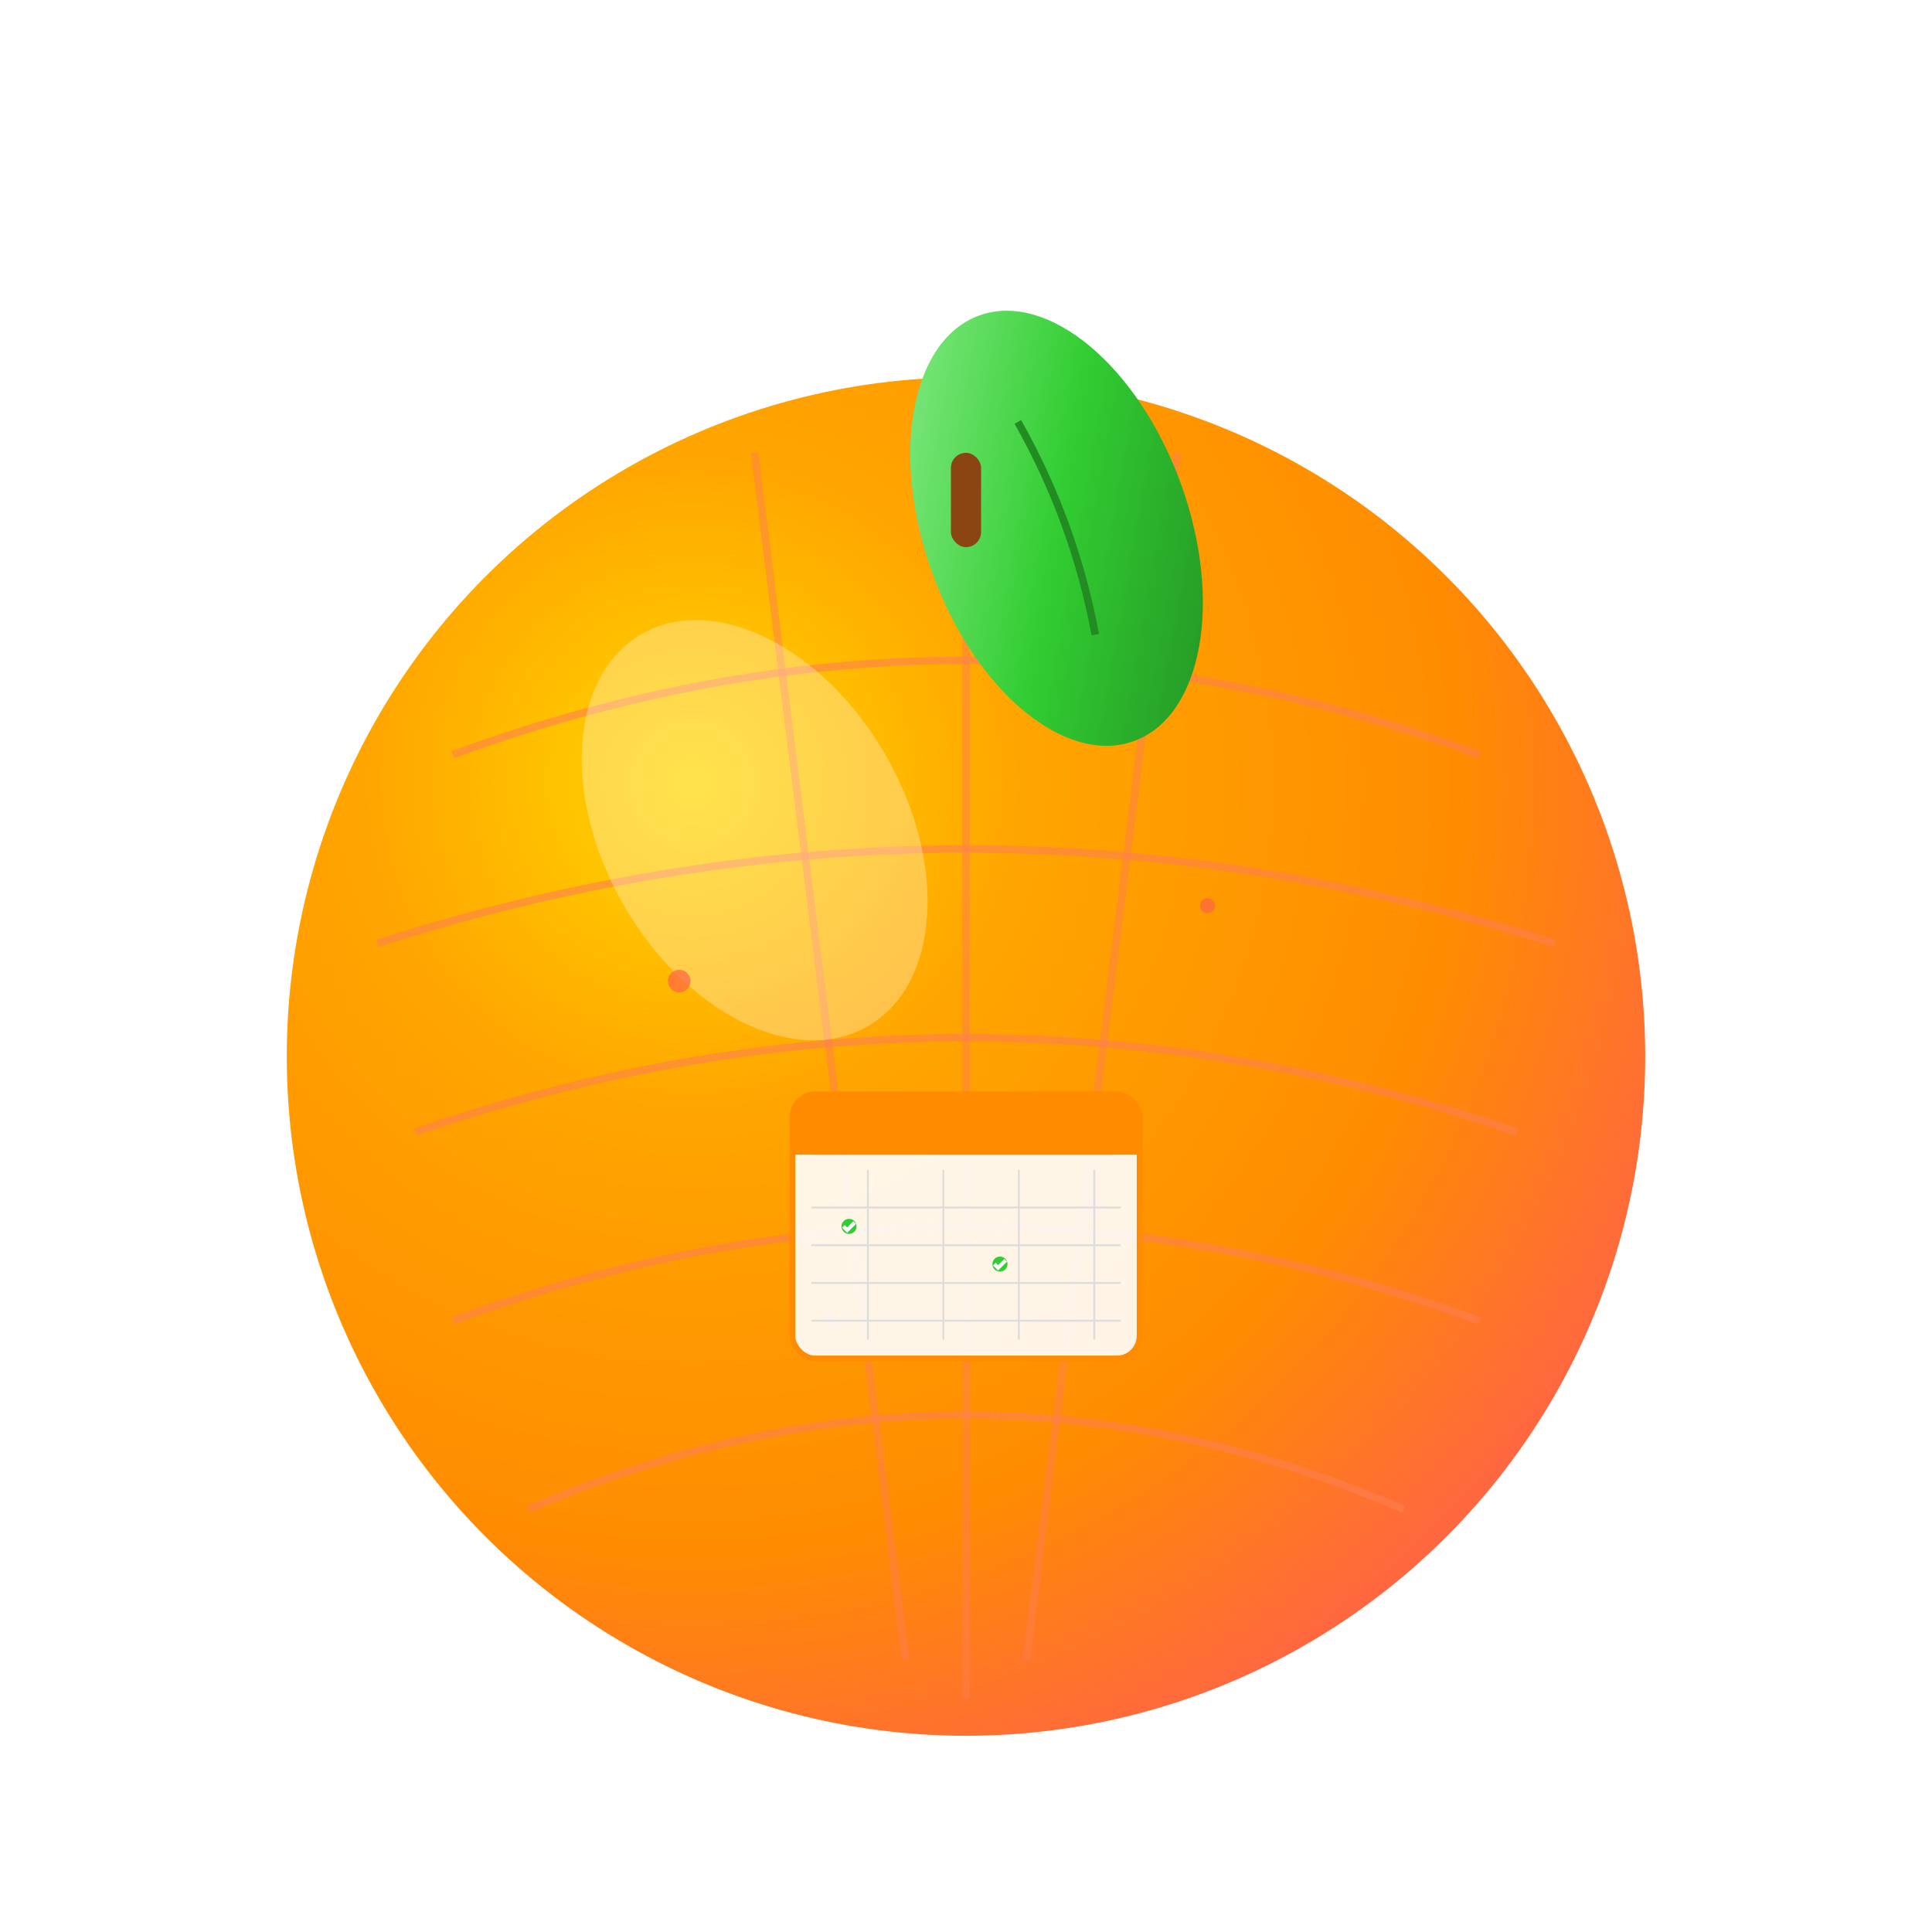 <svg width="1024" height="1024" viewBox="0 0 1024 1024" xmlns="http://www.w3.org/2000/svg">
  <defs>
    <radialGradient id="orangeGradient" cx="0.3" cy="0.3" r="0.8">
      <stop offset="0%" stop-color="#FFD700"/>
      <stop offset="30%" stop-color="#FFA500"/>
      <stop offset="70%" stop-color="#FF8C00"/>
      <stop offset="100%" stop-color="#FF6347"/>
    </radialGradient>
    <linearGradient id="leafGradient" x1="0%" y1="0%" x2="100%" y2="100%">
      <stop offset="0%" stop-color="#90EE90"/>
      <stop offset="50%" stop-color="#32CD32"/>
      <stop offset="100%" stop-color="#228B22"/>
    </linearGradient>
    <filter id="shadow" x="-20%" y="-20%" width="140%" height="140%">
      <feDropShadow dx="8" dy="16" stdDeviation="16" flood-color="rgba(0,0,0,0.3)"/>
    </filter>
  </defs>
  
  <!-- Orange body -->
  <circle cx="512" cy="560" r="360" fill="url(#orangeGradient)" filter="url(#shadow)"/>
  
  <!-- Orange texture lines -->
  <path d="M 240 400 Q 512 300 784 400" stroke="#FF7F50" stroke-width="4" fill="none" opacity="0.6"/>
  <path d="M 200 500 Q 512 400 824 500" stroke="#FF7F50" stroke-width="4" fill="none" opacity="0.6"/>
  <path d="M 220 600 Q 512 500 804 600" stroke="#FF7F50" stroke-width="4" fill="none" opacity="0.6"/>
  <path d="M 240 700 Q 512 600 784 700" stroke="#FF7F50" stroke-width="4" fill="none" opacity="0.6"/>
  <path d="M 280 800 Q 512 700 744 800" stroke="#FF7F50" stroke-width="4" fill="none" opacity="0.6"/>
  
  <!-- Vertical texture lines -->
  <path d="M 400 240 Q 440 560 480 880" stroke="#FF7F50" stroke-width="4" fill="none" opacity="0.5"/>
  <path d="M 512 220 Q 512 560 512 900" stroke="#FF7F50" stroke-width="4" fill="none" opacity="0.5"/>
  <path d="M 624 240 Q 584 560 544 880" stroke="#FF7F50" stroke-width="4" fill="none" opacity="0.5"/>
  
  <!-- Leaf -->
  <ellipse cx="560" cy="280" rx="70" ry="120" fill="url(#leafGradient)" transform="rotate(-20 560 280)"/>
  
  <!-- Leaf vein -->
  <path d="M 560 220 Q 570 280 560 340" stroke="#228B22" stroke-width="4" fill="none" transform="rotate(-20 560 280)"/>
  
  <!-- Small stem -->
  <rect x="504" y="240" width="16" height="50" fill="#8B4513" rx="8"/>
  
  <!-- Highlight on orange -->
  <ellipse cx="400" cy="440" rx="80" ry="120" fill="rgba(255,255,255,0.3)" transform="rotate(-30 400 440)"/>
  
  <!-- Small dots for texture -->
  <circle cx="360" cy="520" r="6" fill="#FF6347" opacity="0.7"/>
  <circle cx="640" cy="480" r="4" fill="#FF6347" opacity="0.7"/>
  <circle cx="580" cy="640" r="5" fill="#FF6347" opacity="0.7"/>
  <circle cx="440" cy="700" r="4" fill="#FF6347" opacity="0.7"/>
  
  <!-- Calendar/task icon overlay -->
  <rect x="420" y="580" width="184" height="140" fill="rgba(255,255,255,0.9)" rx="12" stroke="#FF8C00" stroke-width="3"/>
  
  <!-- Calendar header -->
  <rect x="420" y="580" width="184" height="32" fill="#FF8C00" rx="12"/>
  <rect x="420" y="600" width="184" height="12" fill="#FF8C00"/>
  
  <!-- Calendar grid -->
  <line x1="460" y1="620" x2="460" y2="710" stroke="#DDD" stroke-width="1"/>
  <line x1="500" y1="620" x2="500" y2="710" stroke="#DDD" stroke-width="1"/>
  <line x1="540" y1="620" x2="540" y2="710" stroke="#DDD" stroke-width="1"/>
  <line x1="580" y1="620" x2="580" y2="710" stroke="#DDD" stroke-width="1"/>
  
  <line x1="430" y1="640" x2="594" y2="640" stroke="#DDD" stroke-width="1"/>
  <line x1="430" y1="660" x2="594" y2="660" stroke="#DDD" stroke-width="1"/>
  <line x1="430" y1="680" x2="594" y2="680" stroke="#DDD" stroke-width="1"/>
  <line x1="430" y1="700" x2="594" y2="700" stroke="#DDD" stroke-width="1"/>
  
  <!-- Task checkmarks -->
  <circle cx="450" cy="650" r="4" fill="#32CD32"/>
  <path d="M 447 650 L 449 652 L 453 648" stroke="white" stroke-width="2" fill="none"/>
  
  <circle cx="530" cy="670" r="4" fill="#32CD32"/>
  <path d="M 527 670 L 529 672 L 533 668" stroke="white" stroke-width="2" fill="none"/>
</svg>